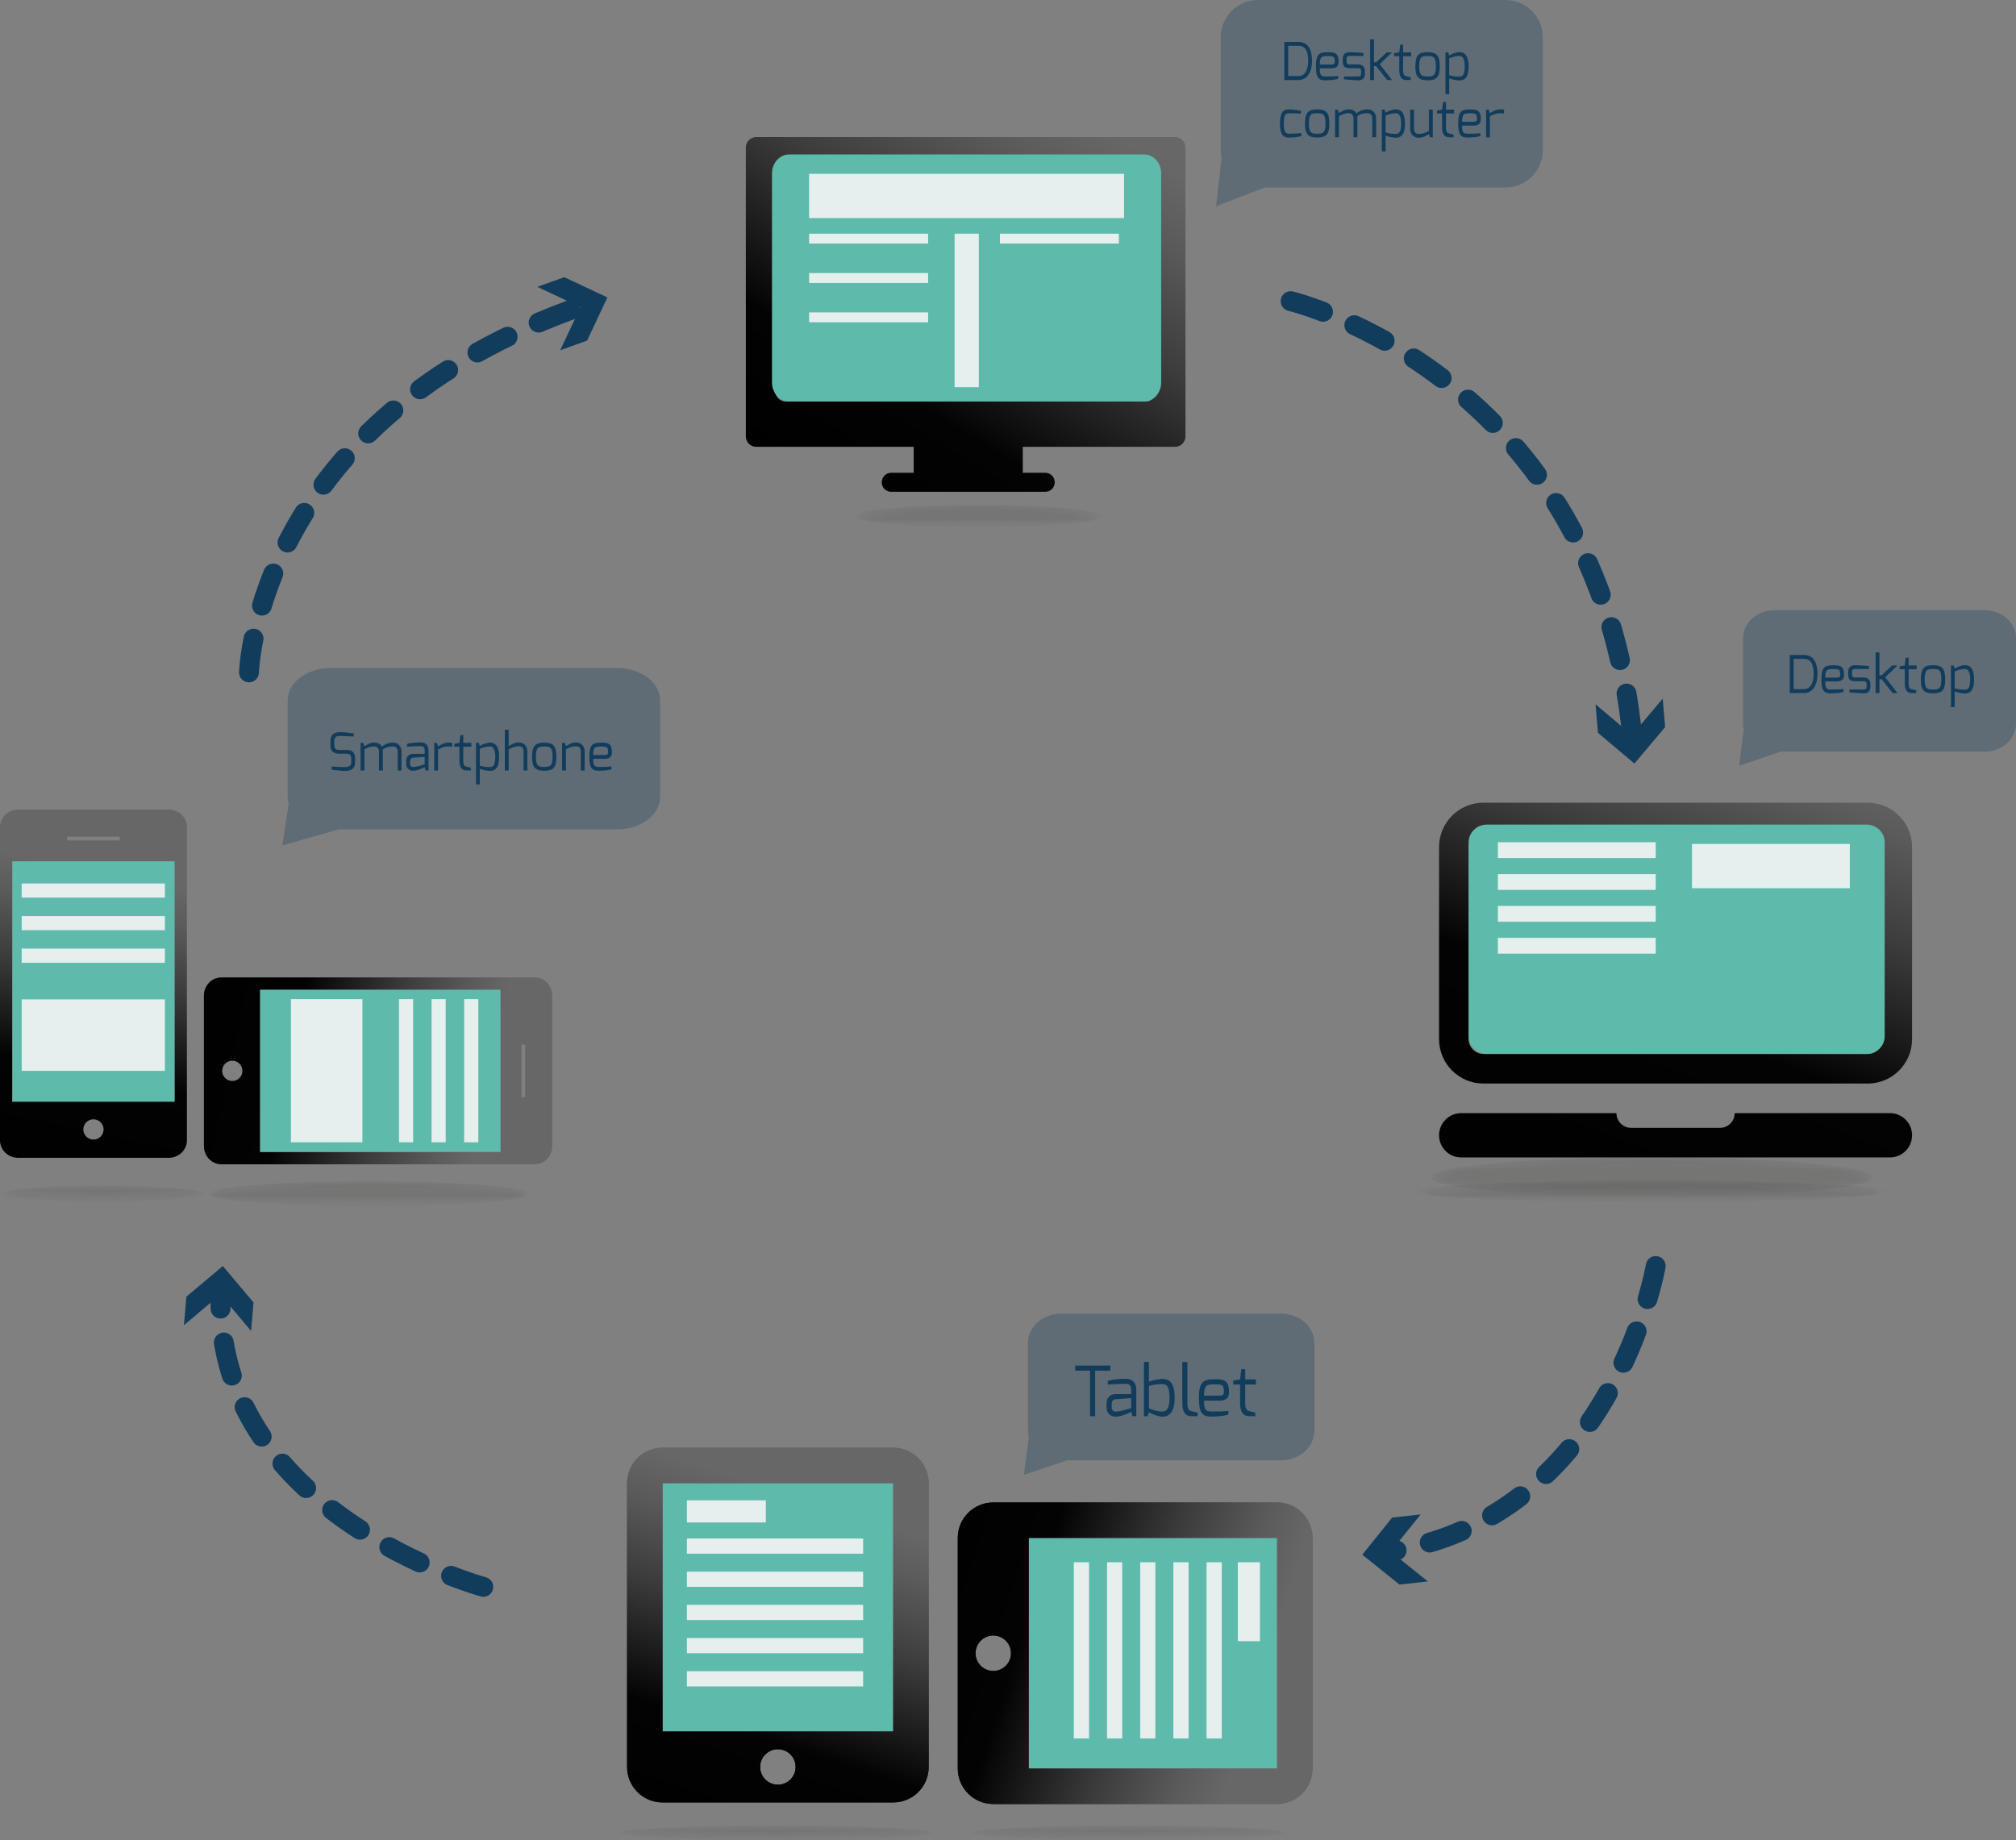 <?xml version="1.0" encoding="utf-8"?>
<!-- Generator: Adobe Illustrator 16.0.0, SVG Export Plug-In . SVG Version: 6.00 Build 0)  -->
<!DOCTYPE svg PUBLIC "-//W3C//DTD SVG 1.1//EN" "http://www.w3.org/Graphics/SVG/1.1/DTD/svg11.dtd">
<svg version="1.1" id="Layer_1" xmlns="http://www.w3.org/2000/svg" xmlns:xlink="http://www.w3.org/1999/xlink" x="0px" y="0px"
	 width="219.688px" height="200.567px" viewBox="0 0 219.688 200.567" enable-background="new 0 0 219.688 200.567"
	 xml:space="preserve">
<rect x="0" y="0" width="219.688" height="200.567" fill="#808080" stroke="none"/>
<g id="Layer_8_1_">
	<linearGradient id="SVGID_1_" gradientUnits="userSpaceOnUse" x1="120.612" y1="6.494" x2="91.044" y2="55.167">
		<stop  offset="0.116" style="stop-color:#676767"/>
		<stop  offset="0.233" style="stop-color:#5B5B5B"/>
		<stop  offset="0.444" style="stop-color:#3C3C3C"/>
		<stop  offset="0.722" style="stop-color:#090909"/>
		<stop  offset="0.753" style="stop-color:#030303"/>
		<stop  offset="0.989" style="stop-color:#000000"/>
	</linearGradient>
	<path fill="url(#SVGID_1_)" d="M128.047,14.937H82.409c-0.628,0-1.133,0.508-1.133,1.132v31.496c0,0.624,0.505,1.13,1.133,1.13
		h17.158v2.715c0,0.039,0.013,0.077,0.016,0.114H97.12c-0.573,0-1.037,0.465-1.037,1.038s0.464,1.037,1.037,1.037h16.785
		c0.572,0,1.036-0.461,1.036-1.037c0-0.573-0.464-1.038-1.036-1.038h-2.466c0.005-0.037,0.015-0.075,0.015-0.114v-2.715h16.598
		c0.623,0,1.131-0.506,1.131-1.13V16.068C129.18,15.444,128.674,14.937,128.047,14.937z M125.974,42.627
		c0,0.625-0.508,1.132-1.131,1.132H85.613c-0.622,0-1.13-0.507-1.13-1.132v-23.88c0-0.624,0.508-1.131,1.13-1.131h39.229
		c0.623,0,1.131,0.507,1.131,1.131V42.627z"/>
</g>
<path fill="#5EBAAB" d="M126.537,18.906c0-1.145-0.837-2.072-1.864-2.072H85.989c-1.028,0-1.863,0.928-1.863,2.072v22.781
	c0,1.144,0.835,2.071,1.863,2.071h38.684c1.027,0,1.864-0.928,1.864-2.071V18.906z"/>
<rect x="88.17" y="18.942" opacity="0.9" fill="#F4F5F5" width="34.322" height="4.825"/>
<rect x="88.17" y="25.47" opacity="0.9" fill="#F4F5F5" width="12.969" height="1.076"/>
<rect x="88.17" y="29.759" opacity="0.9" fill="#F4F5F5" width="12.969" height="1.077"/>
<rect x="88.17" y="34.047" opacity="0.9" fill="#F4F5F5" width="12.969" height="1.078"/>
<rect x="104.025" y="25.47" opacity="0.9" fill="#F4F5F5" width="2.641" height="16.726"/>
<rect x="108.963" y="25.47" opacity="0.9" fill="#F4F5F5" width="12.966" height="1.076"/>
<defs>
	<filter id="Adobe_OpacityMaskFilter" filterUnits="userSpaceOnUse" x="93.219" y="55.047" width="26.894" height="2.402">
		<feColorMatrix  type="matrix" values="1 0 0 0 0  0 1 0 0 0  0 0 1 0 0  0 0 0 1 0"/>
	</filter>
</defs>
<mask maskUnits="userSpaceOnUse" x="93.219" y="55.047" width="26.894" height="2.402" id="SVGID_2_">
	<g filter="url(#Adobe_OpacityMaskFilter)">
		
			<radialGradient id="SVGID_3_" cx="106.665" cy="-1191.302" r="13.448" gradientTransform="matrix(1 0 0 0.089 0 162.631)" gradientUnits="userSpaceOnUse">
			<stop  offset="0" style="stop-color:#FFFFFF"/>
			<stop  offset="1" style="stop-color:#191812"/>
		</radialGradient>
		<ellipse fill="url(#SVGID_3_)" cx="106.666" cy="56.246" rx="13.447" ry="1.203"/>
	</g>
</mask>
<linearGradient id="SVGID_4_" gradientUnits="userSpaceOnUse" x1="106.669" y1="57.446" x2="106.662" y2="55.067">
	<stop  offset="0" style="stop-color:#4E4949"/>
	<stop  offset="0.354" style="stop-color:#191812"/>
	<stop  offset="1" style="stop-color:#191812"/>
</linearGradient>
<ellipse opacity="0.33" mask="url(#SVGID_2_)" fill="url(#SVGID_4_)" cx="106.666" cy="56.246" rx="13.447" ry="1.203"/>
<defs>
	<filter id="Adobe_OpacityMaskFilter_1_" filterUnits="userSpaceOnUse" x="154.552" y="128.668" width="50.849" height="2.362">
		<feColorMatrix  type="matrix" values="1 0 0 0 0  0 1 0 0 0  0 0 1 0 0  0 0 0 1 0"/>
	</filter>
</defs>
<mask maskUnits="userSpaceOnUse" x="154.552" y="128.668" width="50.849" height="2.362" id="SVGID_5_">
	<g filter="url(#Adobe_OpacityMaskFilter_1_)">
		
			<radialGradient id="SVGID_6_" cx="179.977" cy="2282.733" r="25.439" gradientTransform="matrix(1 0 0 0.046 0 23.93)" gradientUnits="userSpaceOnUse">
			<stop  offset="0" style="stop-color:#FFFFFF"/>
			<stop  offset="1" style="stop-color:#191812"/>
		</radialGradient>
		<path fill="url(#SVGID_6_)" d="M205.4,129.848c0,0.652-11.381,1.183-25.424,1.183c-14.045,0-25.425-0.53-25.425-1.183
			c0-0.651,11.38-1.18,25.425-1.18C194.02,128.668,205.4,129.196,205.4,129.848z"/>
	</g>
</mask>
<linearGradient id="SVGID_7_" gradientUnits="userSpaceOnUse" x1="179.978" y1="131.029" x2="179.972" y2="128.687">
	<stop  offset="0" style="stop-color:#4E4949"/>
	<stop  offset="0.354" style="stop-color:#191812"/>
	<stop  offset="1" style="stop-color:#191812"/>
</linearGradient>
<path opacity="0.33" mask="url(#SVGID_5_)" fill="url(#SVGID_7_)" d="M205.4,129.848c0,0.652-11.381,1.183-25.424,1.183
	c-14.045,0-25.425-0.53-25.425-1.183c0-0.651,11.38-1.18,25.425-1.18C194.02,128.668,205.4,129.196,205.4,129.848z"/>
<defs>
	<filter id="Adobe_OpacityMaskFilter_2_" filterUnits="userSpaceOnUse" x="67.424" y="198.976" width="34.395" height="1.592">
		<feColorMatrix  type="matrix" values="1 0 0 0 0  0 1 0 0 0  0 0 1 0 0  0 0 0 1 0"/>
	</filter>
</defs>
<mask maskUnits="userSpaceOnUse" x="67.424" y="198.976" width="34.395" height="1.592" id="SVGID_8_">
	<g filter="url(#Adobe_OpacityMaskFilter_2_)">
		
			<radialGradient id="SVGID_9_" cx="84.621" cy="3789.679" r="17.173" gradientTransform="matrix(1 0 0 0.046 0 23.93)" gradientUnits="userSpaceOnUse">
			<stop  offset="0" style="stop-color:#FFFFFF"/>
			<stop  offset="1" style="stop-color:#191812"/>
		</radialGradient>
		<path fill="url(#SVGID_9_)" d="M101.818,199.769c0,0.443-7.699,0.799-17.198,0.799c-9.497,0-17.196-0.355-17.196-0.799
			c0-0.437,7.699-0.793,17.196-0.793C94.119,198.976,101.818,199.332,101.818,199.769z"/>
	</g>
</mask>
<linearGradient id="SVGID_10_" gradientUnits="userSpaceOnUse" x1="84.624" y1="200.568" x2="84.619" y2="198.989">
	<stop  offset="0" style="stop-color:#4E4949"/>
	<stop  offset="0.354" style="stop-color:#191812"/>
	<stop  offset="1" style="stop-color:#191812"/>
</linearGradient>
<path opacity="0.33" mask="url(#SVGID_8_)" fill="url(#SVGID_10_)" d="M101.818,199.769c0,0.443-7.699,0.799-17.198,0.799
	c-9.497,0-17.196-0.355-17.196-0.799c0-0.437,7.699-0.793,17.196-0.793C94.119,198.976,101.818,199.332,101.818,199.769z"/>
<defs>
	<filter id="Adobe_OpacityMaskFilter_3_" filterUnits="userSpaceOnUse" x="105.844" y="198.976" width="34.394" height="1.592">
		<feColorMatrix  type="matrix" values="1 0 0 0 0  0 1 0 0 0  0 0 1 0 0  0 0 0 1 0"/>
	</filter>
</defs>
<mask maskUnits="userSpaceOnUse" x="105.844" y="198.976" width="34.394" height="1.592" id="SVGID_11_">
	<g filter="url(#Adobe_OpacityMaskFilter_3_)">
		
			<radialGradient id="SVGID_12_" cx="123.04" cy="3789.679" r="17.173" gradientTransform="matrix(1 0 0 0.046 0 23.93)" gradientUnits="userSpaceOnUse">
			<stop  offset="0" style="stop-color:#FFFFFF"/>
			<stop  offset="1" style="stop-color:#191812"/>
		</radialGradient>
		<path fill="url(#SVGID_12_)" d="M140.237,199.769c0,0.443-7.698,0.799-17.196,0.799s-17.197-0.355-17.197-0.799
			c0-0.437,7.699-0.793,17.197-0.793S140.237,199.332,140.237,199.769z"/>
	</g>
</mask>
<linearGradient id="SVGID_13_" gradientUnits="userSpaceOnUse" x1="123.043" y1="200.567" x2="123.038" y2="198.988">
	<stop  offset="0" style="stop-color:#4E4949"/>
	<stop  offset="0.354" style="stop-color:#191812"/>
	<stop  offset="1" style="stop-color:#191812"/>
</linearGradient>
<path opacity="0.33" mask="url(#SVGID_11_)" fill="url(#SVGID_13_)" d="M140.237,199.769c0,0.443-7.698,0.799-17.196,0.799
	s-17.197-0.355-17.197-0.799c0-0.437,7.699-0.793,17.197-0.793S140.237,199.332,140.237,199.769z"/>
<g id="_x32_26._iPad_8_">
	<g>
		<linearGradient id="SVGID_14_" gradientUnits="userSpaceOnUse" x1="93.408" y1="150.278" x2="76.123" y2="203.951">
			<stop  offset="0.251" style="stop-color:#676767"/>
			<stop  offset="0.337" style="stop-color:#5B5B5B"/>
			<stop  offset="0.491" style="stop-color:#3C3C3C"/>
			<stop  offset="0.696" style="stop-color:#090909"/>
			<stop  offset="0.719" style="stop-color:#030303"/>
			<stop  offset="0.989" style="stop-color:#000000"/>
		</linearGradient>
		<path fill="url(#SVGID_14_)" d="M97.332,157.775H72.203c-2.137,0-3.868,1.73-3.868,3.869v30.925c0,2.138,1.731,3.868,3.868,3.868
			h25.129c2.136,0,3.869-1.73,3.869-3.868v-30.925C101.201,159.506,99.468,157.775,97.332,157.775z M84.771,194.507
			c-1.07,0-1.938-0.868-1.938-1.938c0-1.062,0.868-1.931,1.938-1.931c1.063,0,1.929,0.868,1.929,1.931
			C86.7,193.639,85.835,194.507,84.771,194.507z M97.332,188.704H72.203v-27.06h25.129V188.704z"/>
	</g>
</g>
<rect x="72.203" y="161.645" fill="#5EBAAB" width="25.129" height="27.06"/>
<rect x="74.853" y="163.512" opacity="0.9" fill="#F4F5F5" width="8.603" height="2.415"/>
<rect x="74.853" y="167.672" opacity="0.9" fill="#F4F5F5" width="19.205" height="1.657"/>
<rect x="74.853" y="171.289" opacity="0.9" fill="#F4F5F5" width="19.205" height="1.654"/>
<rect x="74.853" y="174.904" opacity="0.9" fill="#F4F5F5" width="19.205" height="1.654"/>
<rect x="74.853" y="178.521" opacity="0.9" fill="#F4F5F5" width="19.205" height="1.655"/>
<rect x="74.853" y="182.139" opacity="0.9" fill="#F4F5F5" width="19.205" height="1.654"/>
<g id="_x32_26._iPad_7_">
	<g>
		<linearGradient id="SVGID_15_" gradientUnits="userSpaceOnUse" x1="93.408" y1="150.278" x2="76.123" y2="203.951">
			<stop  offset="0.251" style="stop-color:#676767"/>
			<stop  offset="0.337" style="stop-color:#5B5B5B"/>
			<stop  offset="0.491" style="stop-color:#3C3C3C"/>
			<stop  offset="0.696" style="stop-color:#090909"/>
			<stop  offset="0.719" style="stop-color:#030303"/>
			<stop  offset="0.989" style="stop-color:#000000"/>
		</linearGradient>
		<path fill="url(#SVGID_15_)" d="M97.332,157.775H72.203c-2.137,0-3.868,1.73-3.868,3.869v30.925c0,2.138,1.731,3.868,3.868,3.868
			h25.129c2.136,0,3.869-1.73,3.869-3.868v-30.925C101.201,159.506,99.468,157.775,97.332,157.775z M84.771,194.507
			c-1.07,0-1.938-0.868-1.938-1.938c0-1.062,0.868-1.931,1.938-1.931c1.063,0,1.929,0.868,1.929,1.931
			C86.7,193.639,85.835,194.507,84.771,194.507z M97.332,188.704H72.203v-27.06h25.129V188.704z"/>
	</g>
</g>
<g id="_x32_26._iPad_6_">
	<g>
		
			<linearGradient id="SVGID_16_" gradientUnits="userSpaceOnUse" x1="20.774" y1="384.849" x2="3.489" y2="438.523" gradientTransform="matrix(0 1 -1 0 535.38 168.043)">
			<stop  offset="0.251" style="stop-color:#676767"/>
			<stop  offset="0.337" style="stop-color:#5B5B5B"/>
			<stop  offset="0.491" style="stop-color:#3C3C3C"/>
			<stop  offset="0.696" style="stop-color:#090909"/>
			<stop  offset="0.719" style="stop-color:#030303"/>
			<stop  offset="0.989" style="stop-color:#000000"/>
		</linearGradient>
		<path fill="url(#SVGID_16_)" d="M143.034,192.743v-25.131c0-2.138-1.731-3.865-3.866-3.865h-30.929
			c-2.137,0-3.868,1.728-3.868,3.865v25.131c0,2.132,1.731,3.866,3.868,3.866h30.929
			C141.303,196.609,143.034,194.875,143.034,192.743z M106.305,180.177c0-1.067,0.865-1.935,1.935-1.935
			c1.067,0,1.931,0.867,1.931,1.935c0,1.066-0.863,1.933-1.931,1.933C107.17,182.109,106.305,181.243,106.305,180.177z
			 M112.104,192.743v-25.131h27.063v25.131H112.104z"/>
	</g>
</g>
<rect x="112.104" y="167.612" fill="#5EBAAB" width="27.063" height="25.131"/>
<rect x="134.887" y="170.262" opacity="0.9" fill="#F4F5F5" width="2.412" height="8.602"/>
<rect x="131.481" y="170.262" opacity="0.9" fill="#F4F5F5" width="1.656" height="19.204"/>
<rect x="127.865" y="170.262" opacity="0.9" fill="#F4F5F5" width="1.656" height="19.204"/>
<rect x="124.25" y="170.262" opacity="0.9" fill="#F4F5F5" width="1.654" height="19.204"/>
<rect x="120.635" y="170.262" opacity="0.9" fill="#F4F5F5" width="1.656" height="19.204"/>
<rect x="117.016" y="170.262" opacity="0.9" fill="#F4F5F5" width="1.659" height="19.204"/>
<g id="_x32_26._iPad_5_">
	<g>
		
			<linearGradient id="SVGID_17_" gradientUnits="userSpaceOnUse" x1="20.774" y1="384.849" x2="3.489" y2="438.523" gradientTransform="matrix(0 1 -1 0 535.38 168.043)">
			<stop  offset="0.251" style="stop-color:#676767"/>
			<stop  offset="0.337" style="stop-color:#5B5B5B"/>
			<stop  offset="0.491" style="stop-color:#3C3C3C"/>
			<stop  offset="0.696" style="stop-color:#090909"/>
			<stop  offset="0.719" style="stop-color:#030303"/>
			<stop  offset="0.989" style="stop-color:#000000"/>
		</linearGradient>
		<path fill="url(#SVGID_17_)" d="M143.034,192.743v-25.131c0-2.138-1.731-3.865-3.866-3.865h-30.929
			c-2.137,0-3.868,1.728-3.868,3.865v25.131c0,2.132,1.731,3.866,3.868,3.866h30.929
			C141.303,196.609,143.034,194.875,143.034,192.743z M106.305,180.177c0-1.067,0.865-1.935,1.935-1.935
			c1.067,0,1.931,0.867,1.931,1.935c0,1.066-0.863,1.933-1.931,1.933C107.17,182.109,106.305,181.243,106.305,180.177z
			 M112.104,192.743v-25.131h27.063v25.131H112.104z"/>
	</g>
</g>
<g>
	<g>
		
			<path fill="none" stroke="#123C5C" stroke-width="2.167" stroke-linecap="round" stroke-linejoin="round" stroke-dasharray="3.714,3.714" d="
			M140.645,32.821c0,0,33.604,8.04,37.272,47.925"/>
		<g>
			<polygon fill="#123C5C" points="173.869,76.758 177.84,80.11 181.189,76.138 181.453,79.246 178.103,83.216 174.133,79.865 			
				"/>
		</g>
	</g>
</g>
<g>
	<g>
		
			<path fill="none" stroke="#123C5C" stroke-width="2.167" stroke-linecap="round" stroke-linejoin="round" stroke-dasharray="3.714,3.714" d="
			M180.427,137.974c0,0-4.756,27.741-29.511,31.204"/>
		<g>
			<polygon fill="#123C5C" points="154.81,165.053 151.551,169.1 155.601,172.356 152.499,172.692 148.452,169.436 151.709,165.389 
							"/>
		</g>
	</g>
</g>
<g>
	<g>
		
			<path fill="none" stroke="#123C5C" stroke-width="2.167" stroke-linecap="round" stroke-linejoin="round" stroke-dasharray="3.714,3.714" d="
			M52.665,172.943c0,0-29.816-8.133-28.606-32.502"/>
		<g>
			<polygon fill="#123C5C" points="27.361,145.055 24.016,141.079 20.041,144.427 20.309,141.319 24.282,137.974 27.628,141.947 			
				"/>
		</g>
	</g>
</g>
<g>
	<g>
		<path fill="#123C5C" d="M117.169,148.828h3.833v0.556h-1.659v4.964h-0.558v-4.964h-1.616V148.828z"/>
		<path fill="#123C5C" d="M120.588,152.939c0-0.604,0.377-1.003,1.003-1.003c0,0,1.679,0.007,1.679,0c0,0,0.006-0.5,0-0.509
			c0-0.458-0.244-0.615-0.623-0.615c-0.542,0-1.196,0.037-1.931,0.09v-0.406c0.537-0.151,1.208-0.221,1.955-0.229
			c0.624-0.01,1.154,0.333,1.154,1.16v2.92h-0.415l-0.141-0.48c-0.018,0-0.991,0.528-1.679,0.528c-0.55,0-1.003-0.354-1.003-0.997
			V152.939z M121.591,153.839c0.604,0,1.679-0.387,1.679-0.387v-1.08l-1.679,0.122c-0.323,0.03-0.445,0.248-0.445,0.491v0.379
			C121.146,153.724,121.336,153.839,121.591,153.839z"/>
		<path fill="#123C5C" d="M124.656,148.425h0.544v2.159c0.481-0.197,1.148-0.302,1.486-0.302c1.141,0,1.32,1.055,1.32,2.084
			c0,0.921-0.226,2.029-1.32,2.029c-0.514,0-1.284-0.347-1.48-0.491l-0.15,0.443h-0.399V148.425z M126.687,153.839
			c0.492,0,0.761-0.491,0.761-1.473c0-1.229-0.28-1.522-0.761-1.522c-0.583,0-0.958,0.059-1.48,0.194v2.452
			C125.616,153.656,126.091,153.839,126.687,153.839z"/>
		<path fill="#123C5C" d="M128.838,148.441h0.556v4.48c0,0.66,0.177,0.812,0.433,0.87c0,0,0.618,0.157,0.673,0.157v0.398h-0.666
			c-0.581,0-0.995-0.359-0.995-1.426V148.441z"/>
		<path fill="#123C5C" d="M132.4,150.314c0.943,0,1.533,0.09,1.533,1.418c0,0.583-0.312,0.92-1.038,0.92h-1.688
			c0,0.942,0.175,1.177,0.762,1.177c0.696,0,1.323,0.01,1.888-0.072v0.421c-0.612,0.17-1.261,0.209-1.888,0.209
			c-1.02,0-1.32-0.488-1.32-2.057C130.648,150.54,131.163,150.314,132.4,150.314z M132.896,152.102c0.335,0,0.478-0.121,0.478-0.369
			c0-0.794-0.149-0.861-0.967-0.861c-0.853,0-1.199,0.009-1.199,1.23H132.896z"/>
		<path fill="#123C5C" d="M134.385,150.471l0.748-0.135l0.137-1.117h0.423v1.117h1.167v0.558h-1.167v2.024
			c0,0.655,0.173,0.806,0.43,0.866c0,0,0.618,0.158,0.669,0.158v0.4h-0.66c-0.583,0-0.998-0.361-0.998-1.425v-2.024h-0.748V150.471z
			"/>
	</g>
	<path opacity="0.3" fill="#123C5C" d="M139.604,143.165h-23.961c-1.998,0-3.617,1.423-3.617,3.179v9.618
		c0,0.231,0.027,0.46,0.079,0.675l0,0l-0.528,4.1l4.723-1.59h23.305c1.996,0,3.613-1.427,3.613-3.185v-9.618
		C143.217,144.588,141.6,143.165,139.604,143.165z"/>
</g>
<defs>
	<filter id="Adobe_OpacityMaskFilter_4_" filterUnits="userSpaceOnUse" x="0" y="129.237" width="22.221" height="1.74">
		<feColorMatrix  type="matrix" values="1 0 0 0 0  0 1 0 0 0  0 0 1 0 0  0 0 0 1 0"/>
	</filter>
</defs>
<mask maskUnits="userSpaceOnUse" x="0" y="129.237" width="22.221" height="1.74" id="SVGID_18_">
	<g filter="url(#Adobe_OpacityMaskFilter_4_)">
		
			<radialGradient id="SVGID_19_" cx="11.11" cy="2450.222" r="11.112" gradientTransform="matrix(1 0 0 0.078 0 -61.745)" gradientUnits="userSpaceOnUse">
			<stop  offset="0" style="stop-color:#FFFFFF"/>
			<stop  offset="1" style="stop-color:#191812"/>
		</radialGradient>
		<path fill="url(#SVGID_19_)" d="M22.221,130.107c0,0.48-4.973,0.87-11.109,0.87c-6.139,0-11.111-0.39-11.111-0.87
			c0-0.481,4.972-0.87,11.111-0.87C17.248,129.237,22.221,129.626,22.221,130.107z"/>
	</g>
</mask>
<linearGradient id="SVGID_20_" gradientUnits="userSpaceOnUse" x1="11.113" y1="130.976" x2="11.108" y2="129.251">
	<stop  offset="0" style="stop-color:#4E4949"/>
	<stop  offset="0.354" style="stop-color:#191812"/>
	<stop  offset="1" style="stop-color:#191812"/>
</linearGradient>
<path opacity="0.33" mask="url(#SVGID_18_)" fill="url(#SVGID_20_)" d="M22.221,130.107c0,0.48-4.973,0.87-11.109,0.87
	c-6.139,0-11.111-0.39-11.111-0.87c0-0.481,4.972-0.87,11.111-0.87C17.248,129.237,22.221,129.626,22.221,130.107z"/>
<defs>
	<filter id="Adobe_OpacityMaskFilter_5_" filterUnits="userSpaceOnUse" x="22.792" y="128.741" width="34.885" height="2.733">
		<feColorMatrix  type="matrix" values="1 0 0 0 0  0 1 0 0 0  0 0 1 0 0  0 0 0 1 0"/>
	</filter>
</defs>
<mask maskUnits="userSpaceOnUse" x="22.792" y="128.741" width="34.885" height="2.733" id="SVGID_21_">
	<g filter="url(#Adobe_OpacityMaskFilter_5_)">
		
			<radialGradient id="SVGID_22_" cx="40.234" cy="2450.229" r="17.45" gradientTransform="matrix(1 0 0 0.078 0 -61.745)" gradientUnits="userSpaceOnUse">
			<stop  offset="0" style="stop-color:#FFFFFF"/>
			<stop  offset="1" style="stop-color:#191812"/>
		</radialGradient>
		<ellipse fill="url(#SVGID_22_)" cx="40.234" cy="130.107" rx="17.442" ry="1.367"/>
	</g>
</mask>
<linearGradient id="SVGID_23_" gradientUnits="userSpaceOnUse" x1="40.239" y1="131.472" x2="40.231" y2="128.764">
	<stop  offset="0" style="stop-color:#4E4949"/>
	<stop  offset="0.354" style="stop-color:#191812"/>
	<stop  offset="1" style="stop-color:#191812"/>
</linearGradient>
<ellipse opacity="0.33" mask="url(#SVGID_21_)" fill="url(#SVGID_23_)" cx="40.234" cy="130.107" rx="17.442" ry="1.367"/>
<g>
	<linearGradient id="SVGID_24_" gradientUnits="userSpaceOnUse" x1="15.093" y1="84.037" x2="5.499" y2="129.32">
		<stop  offset="0.251" style="stop-color:#676767"/>
		<stop  offset="0.337" style="stop-color:#5B5B5B"/>
		<stop  offset="0.491" style="stop-color:#3C3C3C"/>
		<stop  offset="0.696" style="stop-color:#090909"/>
		<stop  offset="0.719" style="stop-color:#030303"/>
		<stop  offset="0.989" style="stop-color:#000000"/>
	</linearGradient>
	<path fill="url(#SVGID_24_)" d="M18.391,88.229H1.976C0.886,88.229,0,89.082,0,90.13v34.152c0,1.051,0.886,1.901,1.976,1.901
		h16.415c1.091,0,1.977-0.851,1.977-1.901V90.128C20.367,89.082,19.481,88.229,18.391,88.229z M7.317,91.187h5.731v0.4H7.317V91.187
		z M10.185,124.195c-0.61,0-1.105-0.494-1.105-1.104c0-0.61,0.495-1.104,1.105-1.104c0.607,0,1.104,0.496,1.104,1.104
		C11.289,123.701,10.792,124.195,10.185,124.195z M19.02,120.062H1.349V93.875h17.67V120.062z"/>
</g>
<rect x="1.349" y="93.875" fill="#5EBAAB" width="17.67" height="26.187"/>
<rect x="2.364" y="96.286" opacity="0.9" fill="#F4F5F5" width="15.606" height="1.542"/>
<rect x="2.364" y="99.833" opacity="0.9" fill="#F4F5F5" width="15.606" height="1.544"/>
<rect x="2.364" y="103.383" opacity="0.9" fill="#F4F5F5" width="15.606" height="1.546"/>
<rect x="2.364" y="108.914" opacity="0.9" fill="#F4F5F5" width="15.606" height="7.793"/>
<g>
	
		<linearGradient id="SVGID_25_" gradientUnits="userSpaceOnUse" x1="423.633" y1="450.745" x2="414.039" y2="496.029" gradientTransform="matrix(0 1 -1 0 515.112 -302.018)">
		<stop  offset="0.251" style="stop-color:#676767"/>
		<stop  offset="0.337" style="stop-color:#5B5B5B"/>
		<stop  offset="0.491" style="stop-color:#3C3C3C"/>
		<stop  offset="0.696" style="stop-color:#090909"/>
		<stop  offset="0.719" style="stop-color:#030303"/>
		<stop  offset="0.989" style="stop-color:#000000"/>
	</linearGradient>
	<path fill="url(#SVGID_25_)" d="M60.176,124.915v-16.416c0-1.091-0.853-1.978-1.901-1.978H24.122c-1.05,0-1.901,0.887-1.901,1.978
		v16.416c0,1.089,0.852,1.975,1.901,1.975h34.154C59.326,126.89,60.176,126.004,60.176,124.915z M57.223,113.839v5.733h-0.403
		v-5.733H57.223z M24.213,116.707c0-0.609,0.493-1.106,1.104-1.106c0.606,0,1.101,0.497,1.101,1.106
		c0,0.608-0.494,1.104-1.101,1.104C24.706,117.812,24.213,117.315,24.213,116.707z M28.348,125.542v-17.669h26.184v17.669H28.348z"
		/>
</g>
<rect x="28.348" y="107.873" fill="#5EBAAB" width="26.184" height="17.669"/>
<rect x="50.578" y="108.888" opacity="0.9" fill="#F4F5F5" width="1.544" height="15.603"/>
<rect x="47.028" y="108.888" opacity="0.9" fill="#F4F5F5" width="1.543" height="15.603"/>
<rect x="43.479" y="108.888" opacity="0.9" fill="#F4F5F5" width="1.544" height="15.603"/>
<rect x="31.703" y="108.888" opacity="0.9" fill="#F4F5F5" width="7.788" height="15.603"/>
<g>
	<g>
		<path fill="#123C5C" d="M36.01,80.8c0-0.821,0.49-1.008,1.125-1.008c0.301,0,1.199,0.106,1.414,0.136v0.339
			c-0.36-0.021-1.414-0.057-1.414-0.057c-0.396-0.015-0.703,0.021-0.703,0.59v0.372c0,0.518,0.238,0.559,0.577,0.559h0.806
			c0.754,0,0.883,0.507,0.883,0.972v0.388c0,0.802-0.584,0.927-1.145,0.927c-0.278,0-1.155-0.097-1.414-0.143v-0.34
			c0.227,0.024,0.888,0.063,1.414,0.063c0.232,0,0.727-0.012,0.727-0.508v-0.388c0-0.324-0.098-0.555-0.465-0.555h-0.794
			c-0.906,0-1.011-0.498-1.011-0.976V80.8z"/>
		<path fill="#123C5C" d="M39.294,80.963h0.292l0.125,0.365c0.347-0.2,0.623-0.397,1.073-0.397c0.364,0,0.698,0.16,0.831,0.439
			c0.294-0.242,0.707-0.439,1.213-0.439c0.521,0,0.928,0.389,0.928,0.968v2.073h-0.418v-2.073c0-0.335-0.217-0.549-0.51-0.549
			c-0.449,0-0.737,0.074-1.111,0.317v0.219v2.086H41.3v-2.073c0-0.335-0.224-0.549-0.516-0.549c-0.439,0-0.639,0.108-1.073,0.317
			v2.305h-0.417V80.963z"/>
		<path fill="#123C5C" d="M44.265,82.911c0-0.452,0.284-0.753,0.753-0.753c0,0,1.259,0.007,1.259,0c0,0,0.008-0.374,0-0.379
			c0-0.346-0.18-0.462-0.465-0.462c-0.407,0-0.899,0.026-1.45,0.066v-0.308c0.403-0.113,0.907-0.162,1.469-0.167
			c0.471-0.007,0.868,0.248,0.868,0.87v2.192h-0.313l-0.108-0.363c-0.013,0-0.743,0.396-1.259,0.396
			c-0.412,0-0.753-0.266-0.753-0.746V82.911z M45.018,83.586c0.455,0,1.259-0.287,1.259-0.287v-0.812l-1.259,0.09
			c-0.243,0.025-0.333,0.188-0.333,0.369v0.283C44.685,83.503,44.825,83.586,45.018,83.586z"/>
		<path fill="#123C5C" d="M47.319,80.963h0.297l0.121,0.381c0.346-0.198,0.657-0.413,1.122-0.413c0.164,0,0.352,0.01,0.421,0.044
			v0.414c-0.069-0.019-0.257-0.034-0.421-0.034c-0.452,0-0.688,0.118-1.122,0.329v2.288h-0.418V80.963z"/>
		<path fill="#123C5C" d="M49.507,81.062l0.558-0.104l0.106-0.84h0.314v0.84h0.879v0.419h-0.879v1.517
			c0,0.491,0.131,0.608,0.322,0.652c0,0,0.464,0.117,0.506,0.117v0.301h-0.498c-0.439,0-0.751-0.271-0.751-1.07v-1.517h-0.558
			V81.062z"/>
		<path fill="#123C5C" d="M51.874,80.963h0.299l0.109,0.335c0.146-0.107,0.73-0.367,1.113-0.367c0.821,0,0.993,0.831,0.993,1.522
			c0,0.771-0.136,1.563-0.993,1.563c-0.251,0-0.753-0.079-1.113-0.227v1.709h-0.408V80.963z M53.396,83.598
			c0.364,0,0.574-0.22,0.574-1.145c0-0.738-0.204-1.104-0.574-1.104c-0.446,0-0.807,0.135-1.113,0.259v1.841
			C52.672,83.554,52.96,83.598,53.396,83.598z"/>
		<path fill="#123C5C" d="M55.013,79.527h0.418v1.79c0.347-0.199,0.653-0.403,1.111-0.403c0.6,0,0.928,0.464,0.928,0.962v2.096
			h-0.419v-2.096c0-0.373-0.214-0.544-0.509-0.544c-0.453,0-0.676,0.113-1.111,0.322v2.317h-0.418V79.527z"/>
		<path fill="#123C5C" d="M59.305,80.936c1.016,0,1.325,0.382,1.325,1.575c0,1.114-0.31,1.488-1.325,1.488
			c-1.011,0-1.325-0.413-1.325-1.488C57.979,81.28,58.32,80.936,59.305,80.936z M59.305,83.582c0.611,0,0.907-0.079,0.907-1.071
			c0-1.077-0.245-1.156-0.907-1.156c-0.636,0-0.905,0.073-0.905,1.156C58.399,83.513,58.723,83.582,59.305,83.582z"/>
		<path fill="#123C5C" d="M61.253,80.963h0.295l0.123,0.354c0.348-0.199,0.653-0.403,1.112-0.403c0.601,0,0.929,0.464,0.929,0.962
			v2.096h-0.421v-2.096c0-0.373-0.221-0.544-0.508-0.544c-0.451,0-0.675,0.113-1.112,0.322v2.317h-0.418V80.963z"/>
		<path fill="#123C5C" d="M65.535,80.94c0.711,0,1.151,0.068,1.151,1.066c0,0.436-0.232,0.689-0.776,0.689h-1.269
			c0,0.707,0.129,0.886,0.572,0.886c0.521,0,0.989,0.004,1.415-0.058v0.318c-0.459,0.129-0.946,0.156-1.415,0.156
			c-0.764,0-0.991-0.365-0.991-1.546C64.223,81.11,64.605,80.94,65.535,80.94z M65.91,82.285c0.248,0,0.356-0.092,0.356-0.278
			c0-0.597-0.112-0.645-0.726-0.645c-0.64,0-0.899,0.003-0.899,0.923H65.91z"/>
	</g>
	<path opacity="0.3" fill="#123C5C" d="M67.226,72.805H36.057c-2.599,0-4.707,1.567-4.707,3.5v10.58
		c0,0.253,0.041,0.501,0.108,0.741l0,0l-0.688,4.51l6.141-1.75h30.315c2.598,0,4.703-1.569,4.703-3.501v-10.58
		C71.929,74.372,69.823,72.805,67.226,72.805z"/>
</g>
<linearGradient id="SVGID_26_" gradientUnits="userSpaceOnUse" x1="195.143" y1="74.013" x2="171.49" y2="137.693">
	<stop  offset="0.082" style="stop-color:#676767"/>
	<stop  offset="0.174" style="stop-color:#5B5B5B"/>
	<stop  offset="0.34" style="stop-color:#3C3C3C"/>
	<stop  offset="0.56" style="stop-color:#090909"/>
	<stop  offset="0.585" style="stop-color:#030303"/>
	<stop  offset="0.989" style="stop-color:#000000"/>
</linearGradient>
<path fill="url(#SVGID_26_)" d="M203.531,87.48h-41.884c-2.664,0-4.83,2.167-4.83,4.835v20.943c0,2.66,2.166,4.831,4.83,4.831
	h41.884c2.665,0,4.832-2.171,4.832-4.831V92.315C208.363,89.647,206.196,87.48,203.531,87.48z M205.144,113.259
	c0,0.884-0.722,1.607-1.612,1.607h-41.884c-0.889,0-1.609-0.724-1.609-1.607V92.315c0-0.886,0.721-1.612,1.609-1.612h41.884
	c0.891,0,1.612,0.727,1.612,1.612V113.259z M205.946,121.312h-16.913c0,0.889-0.721,1.609-1.611,1.609h-9.665
	c-0.89,0-1.61-0.721-1.61-1.609h-16.917c-1.329,0-2.412,1.081-2.412,2.416c0,1.336,1.083,2.416,2.412,2.416h46.717
	c1.335,0,2.417-1.08,2.417-2.416C208.363,122.393,207.281,121.312,205.946,121.312z"/>
<path fill="#5EBAAB" d="M205.379,91.791c0-1.063-0.893-1.924-1.991-1.924h-41.356c-1.102,0-1.993,0.86-1.993,1.924v21.154
	c0,1.062,0.892,1.921,1.993,1.921h41.356c1.099,0,1.991-0.859,1.991-1.921V91.791z"/>
<rect x="163.226" y="91.791" opacity="0.9" fill="#F4F5F5" width="17.201" height="1.72"/>
<rect x="184.379" y="91.975" opacity="0.9" fill="#F4F5F5" width="17.2" height="4.826"/>
<rect x="163.226" y="95.264" opacity="0.9" fill="#F4F5F5" width="17.201" height="1.72"/>
<rect x="163.226" y="98.734" opacity="0.9" fill="#F4F5F5" width="17.201" height="1.722"/>
<rect x="163.226" y="102.209" opacity="0.9" fill="#F4F5F5" width="17.201" height="1.722"/>
<g>
	<g>
		<path fill="#123C5C" d="M195.036,71.385h1.544c1.276,0,1.479,1.241,1.479,2.094c0,0.94-0.382,2.059-1.479,2.059h-1.544V71.385z
			 M196.58,75.102c0.751,0,1.059-0.757,1.059-1.627c0-1.218-0.4-1.667-1.059-1.667h-1.121v3.294H196.58z"/>
		<path fill="#123C5C" d="M199.8,72.504c0.709,0,1.15,0.066,1.15,1.066c0,0.438-0.232,0.691-0.776,0.691h-1.272
			c0,0.709,0.131,0.887,0.575,0.887c0.521,0,0.994,0.003,1.418-0.058v0.315c-0.459,0.131-0.947,0.16-1.418,0.16
			c-0.764,0-0.993-0.369-0.993-1.548C198.483,72.672,198.869,72.504,199.8,72.504z M200.174,73.849c0.252,0,0.357-0.094,0.357-0.278
			c0-0.598-0.113-0.648-0.726-0.648c-0.643,0-0.904,0.005-0.904,0.927H200.174z"/>
		<path fill="#123C5C" d="M201.404,73.247c0-0.466,0.199-0.75,0.786-0.75c0.294,0,1.183,0.064,1.48,0.09v0.325h-1.48
			c-0.365,0-0.365,0.14-0.365,0.335v0.262c0,0.31,0.155,0.321,0.365,0.321h0.895c0.494,0,0.738,0.306,0.738,0.732v0.278
			c0,0.616-0.374,0.726-0.738,0.726c-0.278,0-1.339-0.085-1.554-0.109v-0.309h1.554c0,0,0.321,0.032,0.321-0.308v-0.278
			c0-0.2-0.068-0.312-0.321-0.312h-0.895c-0.534,0-0.786-0.16-0.786-0.741V73.247z"/>
		<path fill="#123C5C" d="M204.391,71.101h0.418v2.495h0.23l1.15-1.069h0.585l-1.337,1.282l1.337,1.729h-0.521l-1.214-1.519h-0.23
			v1.519h-0.418V71.101z"/>
		<path fill="#123C5C" d="M207.001,72.623l0.562-0.102l0.104-0.843h0.317v0.843h0.88v0.418h-0.88v1.52
			c0,0.494,0.131,0.609,0.324,0.653c0,0,0.466,0.119,0.506,0.119v0.301h-0.501c-0.438,0-0.75-0.274-0.75-1.073v-1.52h-0.562V72.623z
			"/>
		<path fill="#123C5C" d="M210.647,72.497c1.013,0,1.326,0.381,1.326,1.576c0,1.117-0.313,1.493-1.326,1.493
			c-1.017,0-1.328-0.415-1.328-1.493C209.319,72.843,209.658,72.497,210.647,72.497z M210.647,75.148
			c0.613,0,0.904-0.08,0.904-1.075c0-1.077-0.244-1.158-0.904-1.158c-0.64,0-0.911,0.075-0.911,1.158
			C209.736,75.08,210.062,75.148,210.647,75.148z"/>
		<path fill="#123C5C" d="M212.599,72.526h0.3l0.107,0.334c0.147-0.108,0.732-0.368,1.118-0.368c0.823,0,0.993,0.834,0.993,1.526
			c0,0.771-0.137,1.565-0.993,1.565c-0.255,0-0.754-0.08-1.118-0.227v1.711h-0.407V72.526z M214.124,75.163
			c0.362,0,0.571-0.221,0.571-1.145c0-0.739-0.204-1.106-0.571-1.106c-0.448,0-0.812,0.136-1.118,0.258v1.848
			C213.397,75.118,213.687,75.163,214.124,75.163z"/>
	</g>
	<path opacity="0.3" fill="#123C5C" d="M216.237,66.491h-22.849c-1.903,0-3.447,1.378-3.447,3.074v9.287
		c0,0.226,0.027,0.442,0.077,0.651l0,0l-0.505,3.957l4.5-1.537h22.224c1.906,0,3.451-1.372,3.451-3.071v-9.287
		C219.688,67.869,218.144,66.491,216.237,66.491z"/>
</g>
<g>
	<g>
		<path fill="#123C5C" d="M139.956,4.57h1.544c1.277,0,1.475,1.244,1.475,2.094c0,0.942-0.381,2.061-1.475,2.061h-1.544V4.57z
			 M141.5,8.289c0.748,0,1.058-0.756,1.058-1.63c0-1.216-0.401-1.668-1.058-1.668h-1.122v3.298H141.5z"/>
		<path fill="#123C5C" d="M144.718,5.69c0.709,0,1.152,0.067,1.152,1.064c0,0.437-0.232,0.693-0.778,0.693h-1.271
			c0,0.709,0.131,0.884,0.574,0.884c0.52,0,0.989,0.008,1.417-0.056v0.318c-0.459,0.13-0.947,0.158-1.417,0.158
			c-0.769,0-0.994-0.368-0.994-1.55C143.401,5.86,143.787,5.69,144.718,5.69z M145.092,7.035c0.251,0,0.359-0.093,0.359-0.28
			c0-0.596-0.114-0.645-0.727-0.645c-0.643,0-0.903,0.005-0.903,0.925H145.092z"/>
		<path fill="#123C5C" d="M146.325,6.433c0-0.466,0.198-0.75,0.782-0.75c0.295,0,1.186,0.063,1.48,0.092v0.324h-1.48
			c-0.364,0-0.364,0.141-0.364,0.334v0.26c0,0.313,0.155,0.324,0.364,0.324h0.895c0.494,0,0.74,0.308,0.74,0.731v0.278
			c0,0.619-0.377,0.727-0.74,0.727c-0.274,0-1.337-0.085-1.553-0.107V8.332h1.553c0,0,0.32,0.034,0.32-0.306V7.748
			c0-0.197-0.067-0.312-0.32-0.312h-0.895c-0.533,0-0.782-0.158-0.782-0.744V6.433z"/>
		<path fill="#123C5C" d="M149.309,4.287h0.42v2.498h0.229l1.151-1.073h0.582l-1.339,1.282l1.339,1.73h-0.522l-1.211-1.521h-0.229
			v1.521h-0.42V4.287z"/>
		<path fill="#123C5C" d="M151.92,5.807l0.562-0.102l0.102-0.839h0.318v0.839h0.878v0.42h-0.878v1.521
			c0,0.495,0.129,0.608,0.324,0.653c0,0,0.465,0.12,0.503,0.12V8.72h-0.497c-0.439,0-0.75-0.273-0.75-1.074V6.125h-0.562V5.807z"/>
		<path fill="#123C5C" d="M155.562,5.683c1.018,0,1.329,0.382,1.329,1.577c0,1.119-0.312,1.493-1.329,1.493
			c-1.015,0-1.327-0.413-1.327-1.493C154.235,6.03,154.576,5.683,155.562,5.683z M155.562,8.332c0.612,0,0.91-0.078,0.91-1.072
			c0-1.076-0.244-1.156-0.91-1.156c-0.634,0-0.906,0.072-0.906,1.156C154.656,8.265,154.978,8.332,155.562,8.332z"/>
		<path fill="#123C5C" d="M157.516,5.712h0.301l0.107,0.334c0.146-0.106,0.73-0.368,1.115-0.368c0.828,0,0.997,0.833,0.997,1.525
			c0,0.772-0.138,1.566-0.997,1.566c-0.25,0-0.753-0.078-1.115-0.226v1.714h-0.408V5.712z M159.039,8.35
			c0.367,0,0.577-0.223,0.577-1.146c0-0.737-0.204-1.104-0.577-1.104c-0.445,0-0.808,0.136-1.115,0.26v1.846
			C158.316,8.306,158.605,8.35,159.039,8.35z"/>
		<path fill="#123C5C" d="M140.475,11.922c0.295,0,0.896,0.074,1.293,0.148v0.308c0,0-0.789-0.034-1.293-0.034
			c-0.339,0-0.574,0.062-0.574,1.134c0,0.868,0.166,1.095,0.574,1.095c0.524,0,1.335-0.062,1.335-0.062v0.318
			c-0.459,0.132-0.863,0.158-1.335,0.163c-0.559,0-0.992-0.214-0.992-1.537C139.482,12.138,139.896,11.922,140.475,11.922z"/>
		<path fill="#123C5C" d="M143.535,11.922c1.015,0,1.328,0.381,1.328,1.578c0,1.117-0.313,1.491-1.328,1.491
			c-1.017,0-1.33-0.413-1.33-1.491C142.205,12.269,142.547,11.922,143.535,11.922z M143.535,14.572c0.61,0,0.906-0.079,0.906-1.072
			c0-1.079-0.242-1.156-0.906-1.156c-0.637,0-0.906,0.073-0.906,1.156C142.629,14.504,142.949,14.572,143.535,14.572z"/>
		<path fill="#123C5C" d="M145.486,11.949h0.296l0.125,0.365c0.347-0.201,0.624-0.397,1.073-0.397c0.364,0,0.699,0.165,0.833,0.442
			c0.294-0.246,0.707-0.442,1.216-0.442c0.521,0,0.93,0.392,0.93,0.97v2.078h-0.42v-2.078c0-0.334-0.216-0.551-0.51-0.551
			c-0.449,0-0.741,0.074-1.113,0.319v0.22v2.09h-0.421v-2.078c0-0.334-0.221-0.551-0.515-0.551c-0.439,0-0.637,0.11-1.073,0.319
			v2.31h-0.421V11.949z"/>
		<path fill="#123C5C" d="M150.583,11.949h0.303l0.105,0.336c0.147-0.108,0.732-0.368,1.116-0.368c0.824,0,0.995,0.834,0.995,1.526
			c0,0.773-0.136,1.566-0.995,1.566c-0.252,0-0.753-0.079-1.116-0.228v1.715h-0.408V11.949z M152.107,14.591
			c0.366,0,0.576-0.224,0.576-1.147c0-0.738-0.204-1.107-0.576-1.107c-0.446,0-0.812,0.137-1.116,0.261v1.845
			C151.384,14.543,151.674,14.591,152.107,14.591z"/>
		<path fill="#123C5C" d="M153.669,11.949h0.421v2.103c0,0.374,0.223,0.544,0.512,0.544c0.454,0,0.674-0.113,1.11-0.323v-2.323
			h0.423v3.016h-0.296l-0.127-0.353c-0.346,0.198-0.649,0.401-1.11,0.401c-0.602,0-0.933-0.466-0.933-0.962V11.949z"/>
		<path fill="#123C5C" d="M156.588,12.048l0.561-0.102l0.104-0.841h0.317v0.841h0.88v0.417h-0.88v1.523
			c0,0.492,0.131,0.606,0.32,0.651c0,0,0.466,0.119,0.51,0.119v0.303h-0.5c-0.439,0-0.752-0.273-0.752-1.073v-1.523h-0.561V12.048z"
			/>
		<path fill="#123C5C" d="M160.22,11.927c0.709,0,1.153,0.069,1.153,1.068c0,0.438-0.235,0.692-0.779,0.692h-1.27
			c0,0.708,0.129,0.885,0.571,0.885c0.521,0,0.994,0.006,1.419-0.056v0.316c-0.458,0.132-0.947,0.158-1.419,0.158
			c-0.766,0-0.993-0.369-0.993-1.548C158.902,12.097,159.287,11.927,160.22,11.927z M160.594,13.273
			c0.252,0,0.357-0.092,0.357-0.278c0-0.598-0.111-0.647-0.726-0.647c-0.643,0-0.901,0.005-0.901,0.926H160.594z"/>
		<path fill="#123C5C" d="M161.939,11.949h0.296l0.122,0.381c0.348-0.199,0.659-0.413,1.126-0.413c0.165,0,0.354,0.01,0.419,0.045
			v0.416c-0.065-0.019-0.254-0.034-0.419-0.034c-0.455,0-0.688,0.118-1.126,0.327v2.294h-0.418V11.949z"/>
	</g>
	<path opacity="0.3" fill="#123C5C" d="M164.052,0h-26.958c-2.247,0-4.068,1.824-4.068,4.07v12.295c0,0.297,0.033,0.585,0.093,0.862
		l0,0l-0.598,5.242l5.313-2.035h26.218c2.246,0,4.068-1.821,4.068-4.069V4.07C168.12,1.824,166.298,0,164.052,0z"/>
</g>
<g>
	<g>
		
			<path fill="none" stroke="#123C5C" stroke-width="2.167" stroke-linecap="round" stroke-linejoin="round" stroke-dasharray="3.714,3.714" d="
			M27.133,73.279c0,0,0.728-27.702,36.703-40.089"/>
		<g>
			<polygon fill="#123C5C" points="61.043,38.175 63.257,33.474 58.555,31.263 61.489,30.206 66.189,32.418 63.978,37.118 			"/>
		</g>
	</g>
</g>
<defs>
	<filter id="Adobe_OpacityMaskFilter_6_" filterUnits="userSpaceOnUse" x="155.851" y="126.144" width="48.252" height="4.308">
		<feColorMatrix  type="matrix" values="1 0 0 0 0  0 1 0 0 0  0 0 1 0 0  0 0 0 1 0"/>
	</filter>
</defs>
<mask maskUnits="userSpaceOnUse" x="155.851" y="126.144" width="48.252" height="4.308" id="SVGID_27_">
	<g filter="url(#Adobe_OpacityMaskFilter_6_)">
		
			<radialGradient id="SVGID_28_" cx="179.977" cy="-384.478" r="24.122" gradientTransform="matrix(1 0 0 0.089 0 162.631)" gradientUnits="userSpaceOnUse">
			<stop  offset="0" style="stop-color:#FFFFFF"/>
			<stop  offset="1" style="stop-color:#191812"/>
		</radialGradient>
		<path fill="url(#SVGID_28_)" d="M204.103,128.301c0,1.189-10.803,2.15-24.126,2.15c-13.326,0-24.126-0.961-24.126-2.15
			c0-1.193,10.8-2.157,24.126-2.157C193.3,126.144,204.103,127.107,204.103,128.301z"/>
	</g>
</mask>
<linearGradient id="SVGID_29_" gradientUnits="userSpaceOnUse" x1="179.983" y1="130.446" x2="179.971" y2="126.18">
	<stop  offset="0" style="stop-color:#4E4949"/>
	<stop  offset="0.354" style="stop-color:#191812"/>
	<stop  offset="1" style="stop-color:#191812"/>
</linearGradient>
<path opacity="0.33" mask="url(#SVGID_27_)" fill="url(#SVGID_29_)" d="M204.103,128.301c0,1.189-10.803,2.15-24.126,2.15
	c-13.326,0-24.126-0.961-24.126-2.15c0-1.193,10.8-2.157,24.126-2.157C193.3,126.144,204.103,127.107,204.103,128.301z"/>
</svg>
